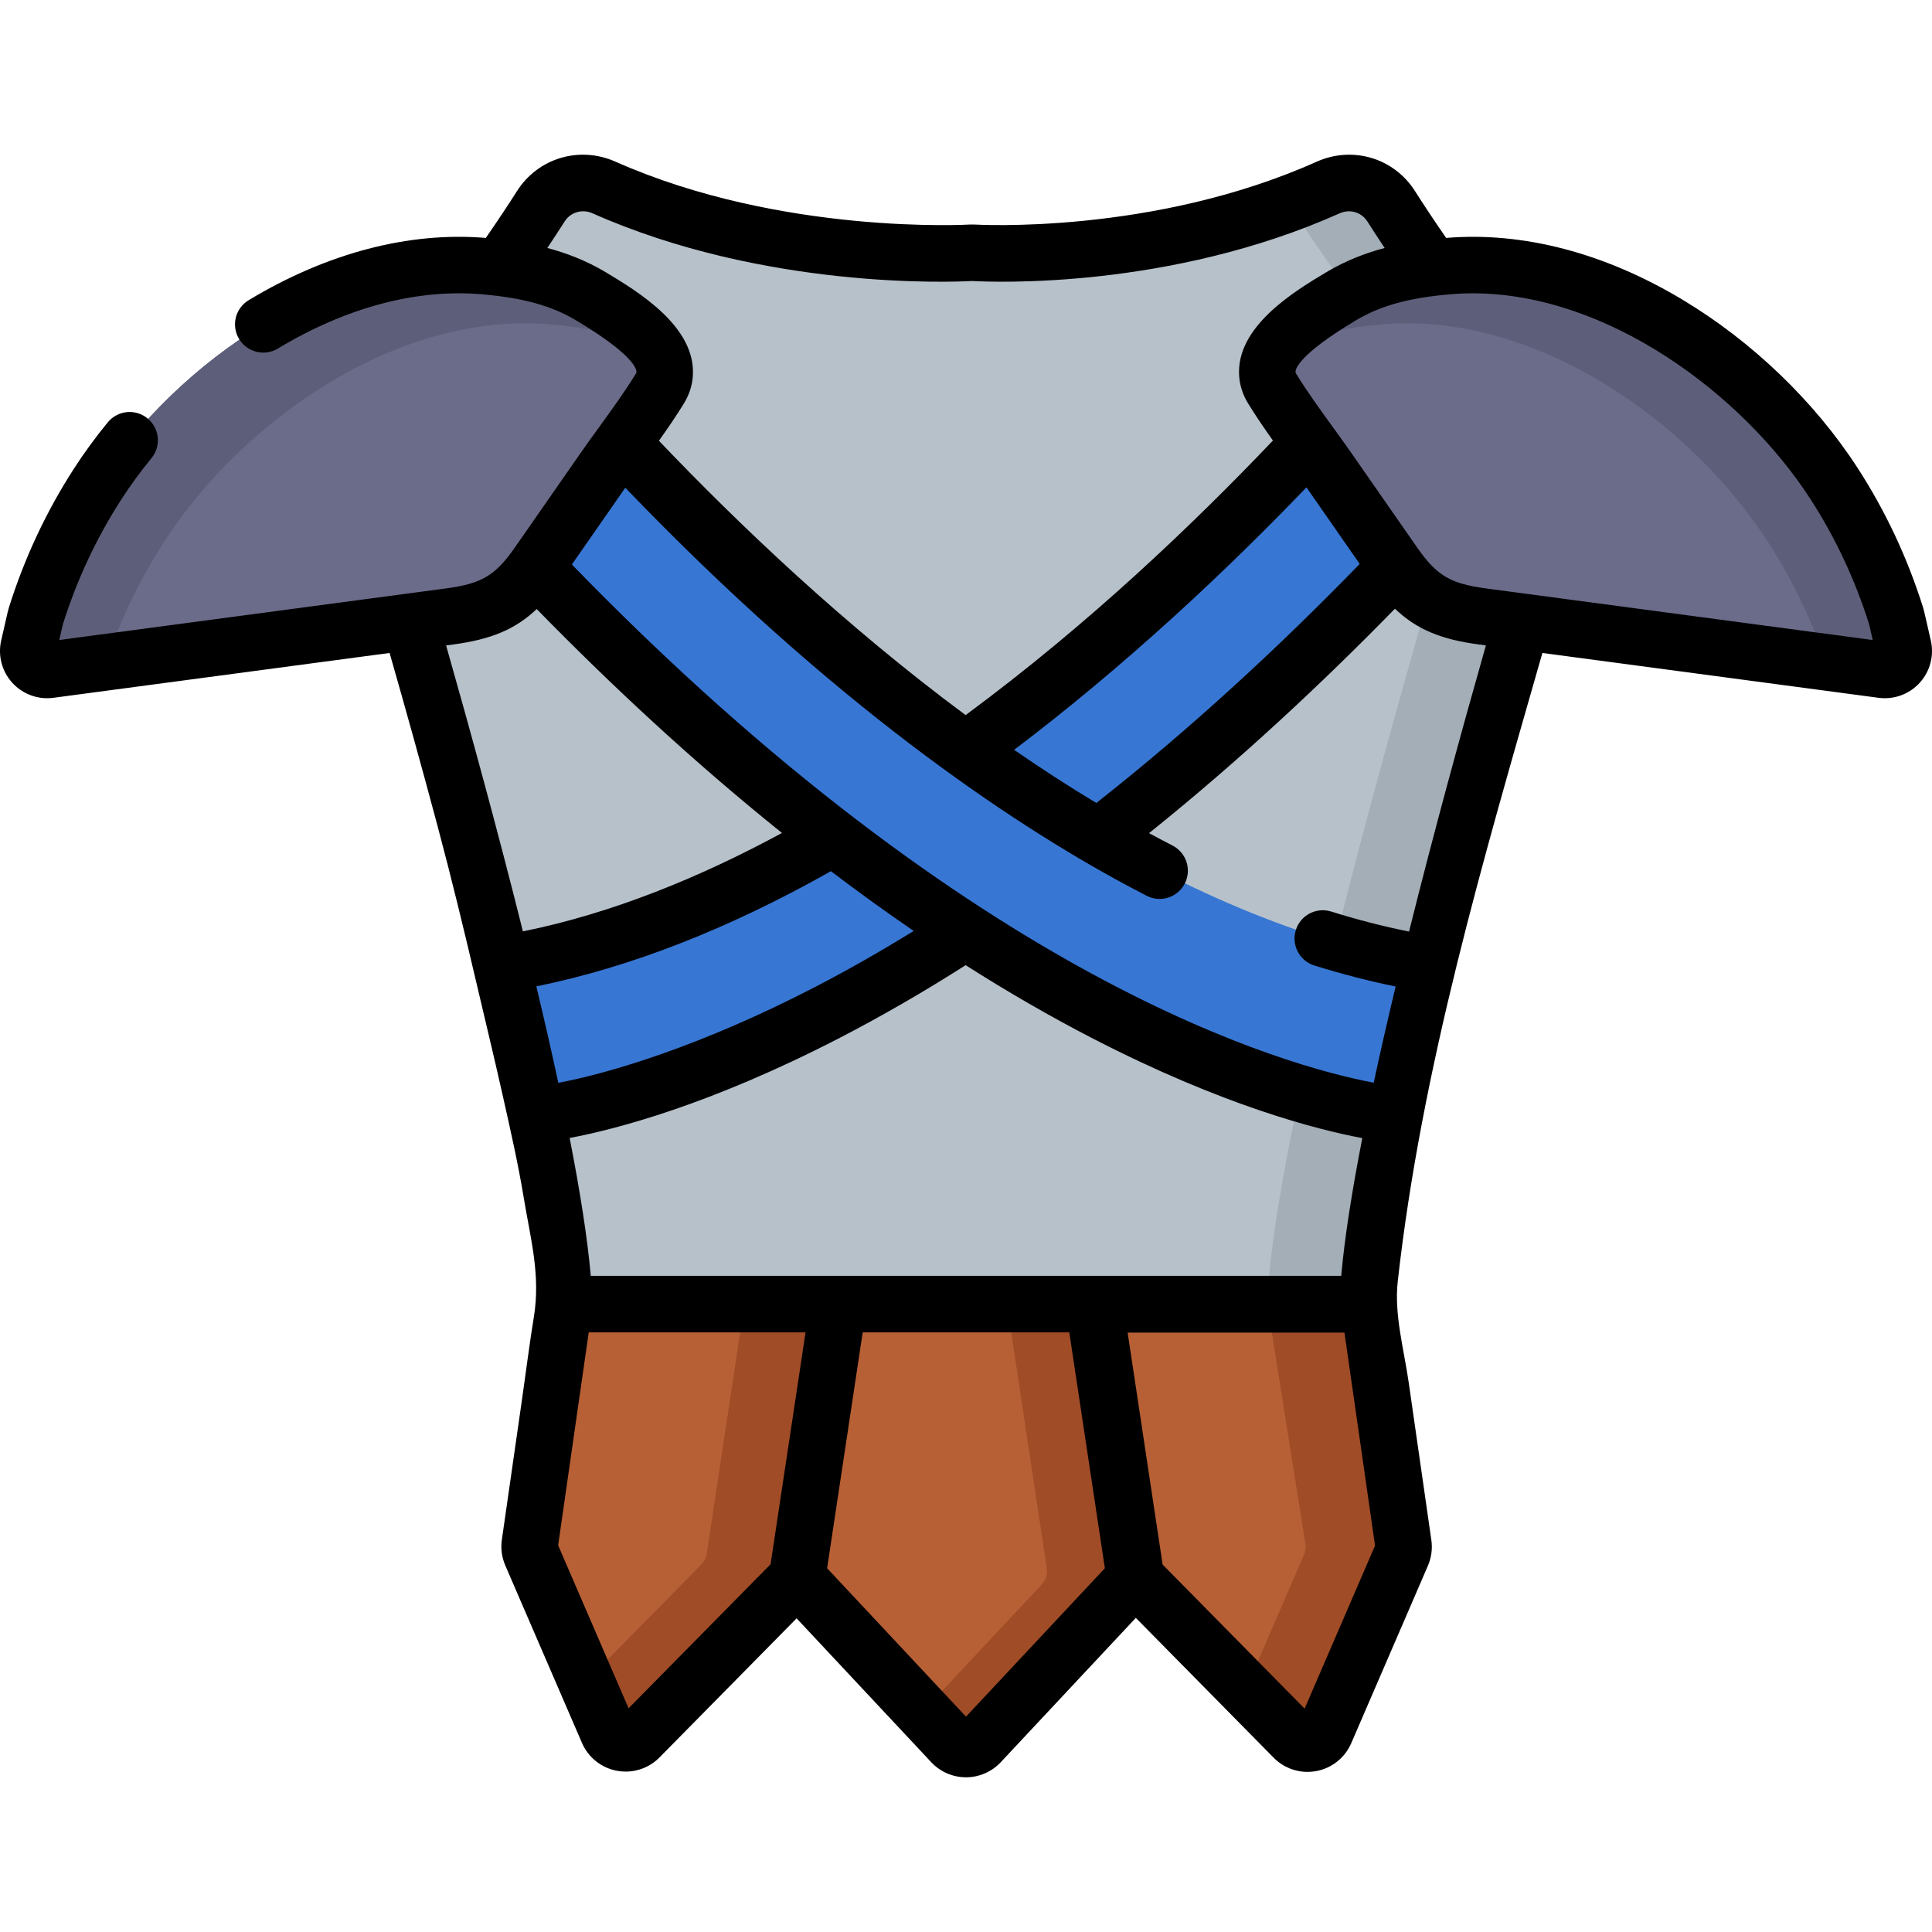 <?xml version="1.0" encoding="iso-8859-1"?>
<!-- Generator: Adobe Illustrator 19.0.0, SVG Export Plug-In . SVG Version: 6.00 Build 0)  -->
<svg version="1.1" id="Capa_1" xmlns="http://www.w3.org/2000/svg" xmlns:xlink="http://www.w3.org/1999/xlink" x="0px" y="0px"
	 viewBox="0 0 511.999 511.999" style="enable-background:new 0 0 511.999 511.999;" xml:space="preserve">
<path style="fill:#B76035;" d="M149.534,345.595l-9.126,63.524c-0.135,0.937-0.007,1.892,0.368,2.761l20.321,47.029
	c1.441,3.336,5.801,4.153,8.352,1.565l41.802-42.408l10.931-72.471L149.534,345.595L149.534,345.595z"/>
<path style="fill:#A04C27;" d="M222.187,345.591l-10.931,72.476l-41.809,42.408c-2.546,2.585-6.908,1.767-8.346-1.567l-5.76-13.337
	l30.567-31.01c0.74-0.751,1.223-1.717,1.381-2.759l9.991-66.21L222.187,345.591L222.187,345.591z"/>
<path style="fill:#B76035;" d="M362.783,345.675l9.126,63.524c0.135,0.937,0.007,1.892-0.368,2.761l-20.321,47.029
	c-1.441,3.336-5.801,4.153-8.353,1.565l-41.802-42.408l-10.931-72.471L362.783,345.675L362.783,345.675z"/>
<path style="fill:#A04C27;" d="M371.542,411.958l-20.325,47.03c-1.438,3.334-5.8,4.153-8.346,1.567l-12.718-12.898l15.434-35.699
	c0.379-0.868,0.499-1.827,0.369-2.755l-10.113-63.612l26.944,0.08l9.124,63.532C372.041,410.131,371.922,411.089,371.542,411.958z"
	/>
<path style="fill:#B76035;" d="M289.816,345.595h-33.817h-33.817l-10.931,72.471l41.006,43.824c2.025,2.164,5.458,2.164,7.483,0
	l41.006-43.824L289.816,345.595z"/>
<path style="fill:#A04C27;" d="M300.743,418.067l-40.999,43.825c-2.026,2.166-5.461,2.166-7.488,0.001l-7.737-8.266l31.613-33.795
	c1.043-1.115,1.518-2.645,1.29-4.154l-10.571-70.087h22.961L300.743,418.067z"/>
<path style="fill:#B7C1CA;" d="M351.967,49.695c-45.797,20.5-94.294,17.276-94.294,17.276s-51.415,3.227-97.635-17.294
	c-6.053-2.688-13.147-0.613-16.705,4.973c-7.461,11.714-20.846,31.34-35.659,46.52c-8.393,8.601-11.557,21.017-8.124,32.534
	c14.166,47.524,48.444,166.681,49.984,211.892h212.931c1.54-45.213,35.821-164.376,49.985-211.897
	c3.432-11.514,0.269-23.927-8.122-32.525c-14.82-15.186-28.212-34.824-35.671-46.537C365.102,49.054,358.007,46.991,351.967,49.695z
	"/>
<path style="fill:#A3AEB7;" d="M412.449,133.703c-14.167,47.526-48.447,166.68-49.981,211.888h-26.625
	c1.543-45.208,35.818-164.363,49.983-211.889c3.418-11.466,0.342-23.874-8.022-32.429c-14.853-15.193-28.282-34.886-35.761-46.627
	c-0.15-0.24-0.309-0.469-0.479-0.699c3.504-1.298,7.008-2.725,10.502-4.293c6-2.695,13.068-0.559,16.602,4.992
	c7.479,11.74,20.908,31.433,35.76,46.626C412.792,109.828,415.867,122.236,412.449,133.703z"/>
<g>
	<path style="fill:#3777D3;" d="M382.998,75.845c0,0-121.935,158.972-250.161,179.648l9.083,39.862c0,0,115.54-8.301,267.481-189.07
		L382.998,75.845z"/>
	<path style="fill:#3777D3;" d="M128.82,75.845c0,0,121.935,158.972,250.161,179.648l-9.083,39.862c0,0-115.54-8.301-267.481-189.07
		L128.82,75.845z"/>
</g>
<path style="fill:#6B6C8A;" d="M335.861,99.195c0.097,1.267,0.503,2.544,1.286,3.821c4.523,7.37,9.965,14.318,14.904,21.414
	c5.778,8.302,11.555,16.603,17.333,24.905c6.634,9.531,12.277,12.539,23.471,14.032c9.823,1.31,19.646,2.62,29.469,3.931
	c21.841,2.913,43.681,5.826,65.522,8.739l10.983,1.465c3.478,0.464,6.344-2.691,5.553-6.109c-0.859-3.714-1.717-7.59-1.867-8.069
	c-3.874-12.378-9.425-24.279-16.47-35.17c-21.094-32.614-62.272-61.076-102.346-57.627c-10.082,0.868-19.592,2.78-28.336,8.016
	C348.609,82.589,335.21,90.658,335.861,99.195z"/>
<path style="fill:#5D5F7A;" d="M498.826,177.497l-10.981-1.457c-1.318-0.18-2.626-0.349-3.943-0.529
	c-3.794-11.211-8.975-21.983-15.394-31.916c-21.094-32.614-62.274-61.076-102.346-57.632c-10.083,0.869-19.597,2.785-28.342,8.016
	c-0.329,0.2-0.679,0.409-1.038,0.619c3.095-6.749,13.058-12.748,18.578-16.053c8.745-5.241,18.259-7.148,28.342-8.016
	c40.072-3.454,81.252,25.007,102.346,57.622c7.048,10.891,12.599,22.791,16.472,35.17c0.15,0.479,1.008,4.353,1.867,8.066
	C505.175,174.811,502.31,177.966,498.826,177.497z"/>
<path style="fill:#6B6C8A;" d="M176.137,99.195c-0.097,1.267-0.503,2.544-1.286,3.821c-4.523,7.37-9.965,14.318-14.904,21.414
	c-5.778,8.302-11.555,16.603-17.333,24.905c-6.634,9.531-12.277,12.539-23.471,14.032c-9.823,1.31-19.646,2.62-29.469,3.931
	c-21.841,2.913-43.681,5.826-65.522,8.739l-10.983,1.465c-3.478,0.464-6.344-2.691-5.553-6.109c0.859-3.714,1.717-7.59,1.867-8.069
	c3.874-12.378,9.425-24.279,16.47-35.17C47.047,95.54,88.225,67.078,128.299,70.527c10.082,0.868,19.592,2.78,28.336,8.016
	C163.389,82.589,176.788,90.658,176.137,99.195z"/>
<path style="fill:#5D5F7A;" d="M13.175,177.497l10.981-1.457c1.318-0.18,2.626-0.349,3.943-0.529
	c3.794-11.211,8.975-21.983,15.394-31.916c21.094-32.614,62.274-61.076,102.346-57.632c10.083,0.869,19.597,2.785,28.342,8.016
	c0.329,0.2,0.679,0.409,1.038,0.619c-3.095-6.749-13.058-12.748-18.578-16.053c-8.745-5.241-18.259-7.148-28.342-8.016
	c-40.072-3.454-81.252,25.007-102.346,57.622c-7.048,10.891-12.599,22.791-16.472,35.17c-0.15,0.479-1.008,4.353-1.867,8.066
	C6.826,174.811,9.691,177.966,13.175,177.497z"/>
<path d="M511.676,169.704c-0.314-1.358-0.628-2.737-0.906-3.964c-0.774-3.401-0.941-4.116-1.11-4.653
	c-4.108-13.126-9.938-25.575-17.328-37c-11.452-17.706-27.963-33.578-46.491-44.691c-20.664-12.394-42.299-18.035-62.593-16.342
	c-3.322-4.79-6.146-9.095-8.277-12.44c-5.576-8.759-16.54-12.017-26.064-7.753C305.453,62.314,258.632,59.53,258.17,59.5
	c-0.322-0.021-0.645-0.021-0.966-0.002c-0.499,0.029-50.094,2.886-94.128-16.664c-9.529-4.231-20.488-0.952-26.059,7.793
	c-2.128,3.341-4.953,7.645-8.271,12.427c-20.386-1.705-42.106,3.993-62.844,16.495c-3.541,2.134-4.682,6.736-2.547,10.277
	c2.135,3.542,6.739,4.683,10.277,2.547c18.079-10.898,36.766-15.875,54.022-14.387c11.031,0.95,18.547,3.037,25.13,6.978
	c15.406,9.231,15.935,12.998,15.884,13.661c-0.011,0.143-0.13,0.357-0.202,0.473c-2.867,4.673-6.26,9.355-9.541,13.883
	c-1.692,2.336-3.442,4.751-5.126,7.17l-17.332,24.905c-5.208,7.482-8.803,9.618-18.317,10.887L15.704,169.609
	c0.043-0.185,0.084-0.367,0.125-0.547c0.335-1.474,0.714-3.136,0.838-3.625c3.701-11.788,8.94-22.964,15.571-33.217
	c2.366-3.658,5.027-7.293,7.906-10.805c2.622-3.198,2.156-7.915-1.042-10.538c-3.2-2.622-7.916-2.156-10.538,1.042
	c-3.235,3.945-6.229,8.039-8.9,12.167c-7.39,11.426-13.22,23.874-17.326,36.996c-0.17,0.541-0.336,1.256-1.11,4.657
	c-0.279,1.227-0.593,2.606-0.906,3.964c-0.926,4,0.171,8.201,2.933,11.238c2.386,2.624,5.754,4.091,9.25,4.091
	c0.549,0,1.102-0.036,1.654-0.109l89.089-11.883c4.357,15.222,8.603,30.477,12.687,45.776c3.661,13.711,7.013,27.502,10.243,41.321
	c2.315,9.905,4.72,19.79,6.942,29.716c2.017,9.011,4.141,18.247,5.622,27.25c1.847,11.229,4.564,20.712,2.728,31.96
	c-1.158,7.098-2.047,14.252-3.07,21.371c-1.802,12.54-3.602,25.081-5.405,37.621c-0.332,2.307-0.018,4.656,0.906,6.795
	l20.322,47.028c1.665,3.857,5.125,6.62,9.254,7.395c0.776,0.145,1.556,0.216,2.33,0.216c3.343,0,6.579-1.33,8.973-3.759
	l36.329-36.855l35.68,38.131c2.375,2.539,5.731,3.995,9.209,3.995c3.477,0,6.833-1.457,9.208-3.995l35.797-38.256l36.53,37.06
	c2.395,2.429,5.631,3.759,8.975,3.759c0.773,0,1.552-0.071,2.328-0.217c4.129-0.772,7.589-3.536,9.256-7.393l20.321-47.03
	c0.924-2.139,1.238-4.489,0.907-6.795c-1.997-13.902-3.994-27.804-5.991-41.705c-1.257-8.752-3.889-18.099-2.918-26.799
	c6.319-56.624,22.717-112.014,38.339-166.59l89.089,11.883c0.553,0.073,1.104,0.109,1.654,0.109c3.496,0,6.864-1.467,9.25-4.091
	C511.506,177.905,512.603,173.704,511.676,169.704z M160.481,72.119c-5.107-3.058-10.363-5.056-15.427-6.405
	c1.646-2.47,3.192-4.841,4.594-7.042c1.558-2.446,4.646-3.352,7.352-2.153c45.497,20.2,94.929,18.258,100.663,17.951
	c5.573,0.31,52.334,2.215,97.364-17.941c2.685-1.205,5.762-0.309,7.314,2.128c1.404,2.205,2.954,4.582,4.603,7.056
	c-5.065,1.349-10.322,3.348-15.43,6.406c-8.431,5.053-24.124,14.457-23.118,27.643c0.191,2.508,0.989,4.919,2.37,7.168
	c2.069,3.37,4.309,6.629,6.572,9.814c-10.5,11.032-22.752,23.234-36.375,35.632c-13.102,11.923-28.339,24.779-45.063,37.129
	c-32.083-23.78-60.218-50.609-81.281-72.701c2.277-3.204,4.532-6.481,6.612-9.872c1.384-2.251,2.181-4.663,2.372-7.169
	C184.608,86.577,168.915,77.173,160.481,72.119z M346.219,129.158l14.122,20.291c-20.697,21.292-44.199,43.202-69.805,63.346
	c-7.405-4.455-14.679-9.171-21.788-14.082c13.917-10.528,28.019-22.269,42.293-35.259
	C324.17,151.506,335.979,139.824,346.219,129.158z M118.222,171.043l1.911-0.255c9.87-1.317,16.373-3.939,22.097-9.385
	c19.446,19.904,41.288,40.3,64.998,59.341c-21.968,11.9-45.18,21.34-68.653,26.081C132.043,220.631,124.714,193.872,118.222,171.043
	z M355.438,338.109h-65.622h-67.634H156.56c-0.884-10.088-2.876-22.608-5.595-36.531c12.212-2.302,37.012-8.724,71.147-26.314
	c11.512-5.932,22.787-12.479,33.793-19.479c11.009,7.001,22.286,13.546,33.8,19.479c34.297,17.673,59.17,24.073,71.32,26.346
	C358.31,315.52,356.321,328.028,355.438,338.109z M216.373,261.373c-30.696,15.948-55.336,23.153-68.413,25.583
	c-1.772-8.241-3.735-16.817-5.824-25.554c25.072-5.111,51.148-15.324,78.067-30.529c7.168,5.441,14.485,10.739,21.946,15.84
	C233.7,251.911,225.109,256.834,216.373,261.373z M166.579,452.72l-18.667-43.197l8.109-56.44h57.459l-0.846,5.612l-8.424,55.849
	L166.579,452.72z M255.999,454.93l-36.803-39.331l9.429-62.516h54.748l9.429,62.516L255.999,454.93z M345.738,452.8l-37.632-38.177
	l-9.271-61.461h57.459l8.109,56.44L345.738,452.8z M373.411,246.876c-6.769-1.358-13.681-3.135-20.628-5.307
	c-3.948-1.237-8.145,0.965-9.38,4.912c-1.234,3.947,0.966,8.146,4.913,9.38c7.237,2.262,14.451,4.126,21.539,5.572
	c-2.083,8.715-4.042,17.269-5.81,25.49c-22.9-4.3-105.151-26.771-212.493-137.324l14.16-20.346c3.22,3.355,6.58,6.8,10.108,10.338
	c54.093,54.238,99.501,83.125,128.069,97.807c3.678,1.888,8.192,0.442,10.083-3.237c1.889-3.678,0.441-8.192-3.237-10.082
	c-2.082-1.07-4.154-2.172-6.22-3.291c23.772-19.085,45.675-39.526,65.161-59.477c5.746,5.506,12.267,8.151,22.191,9.474l1.911,0.255
	C387.28,193.886,379.946,220.665,373.411,246.876z M393.845,155.944c-9.513-1.268-13.109-3.404-18.316-10.887l-17.333-24.905
	c-1.684-2.42-3.435-4.834-5.126-7.17c-3.281-4.527-6.674-9.21-9.543-13.885c-0.07-0.115-0.189-0.328-0.2-0.471
	c0-0.001,0-0.001,0-0.001c-0.051-0.662,0.478-4.429,15.882-13.659c6.583-3.943,14.1-6.03,25.131-6.979
	c1.989-0.172,3.975-0.254,5.968-0.254c35.616,0,71.446,26.65,89.451,54.487c6.63,10.252,11.869,21.424,15.572,33.218
	c0.124,0.488,0.502,2.15,0.838,3.625c0.041,0.179,0.082,0.362,0.125,0.547L393.845,155.944z"/>
<g>
</g>
<g>
</g>
<g>
</g>
<g>
</g>
<g>
</g>
<g>
</g>
<g>
</g>
<g>
</g>
<g>
</g>
<g>
</g>
<g>
</g>
<g>
</g>
<g>
</g>
<g>
</g>
<g>
</g>
</svg>
